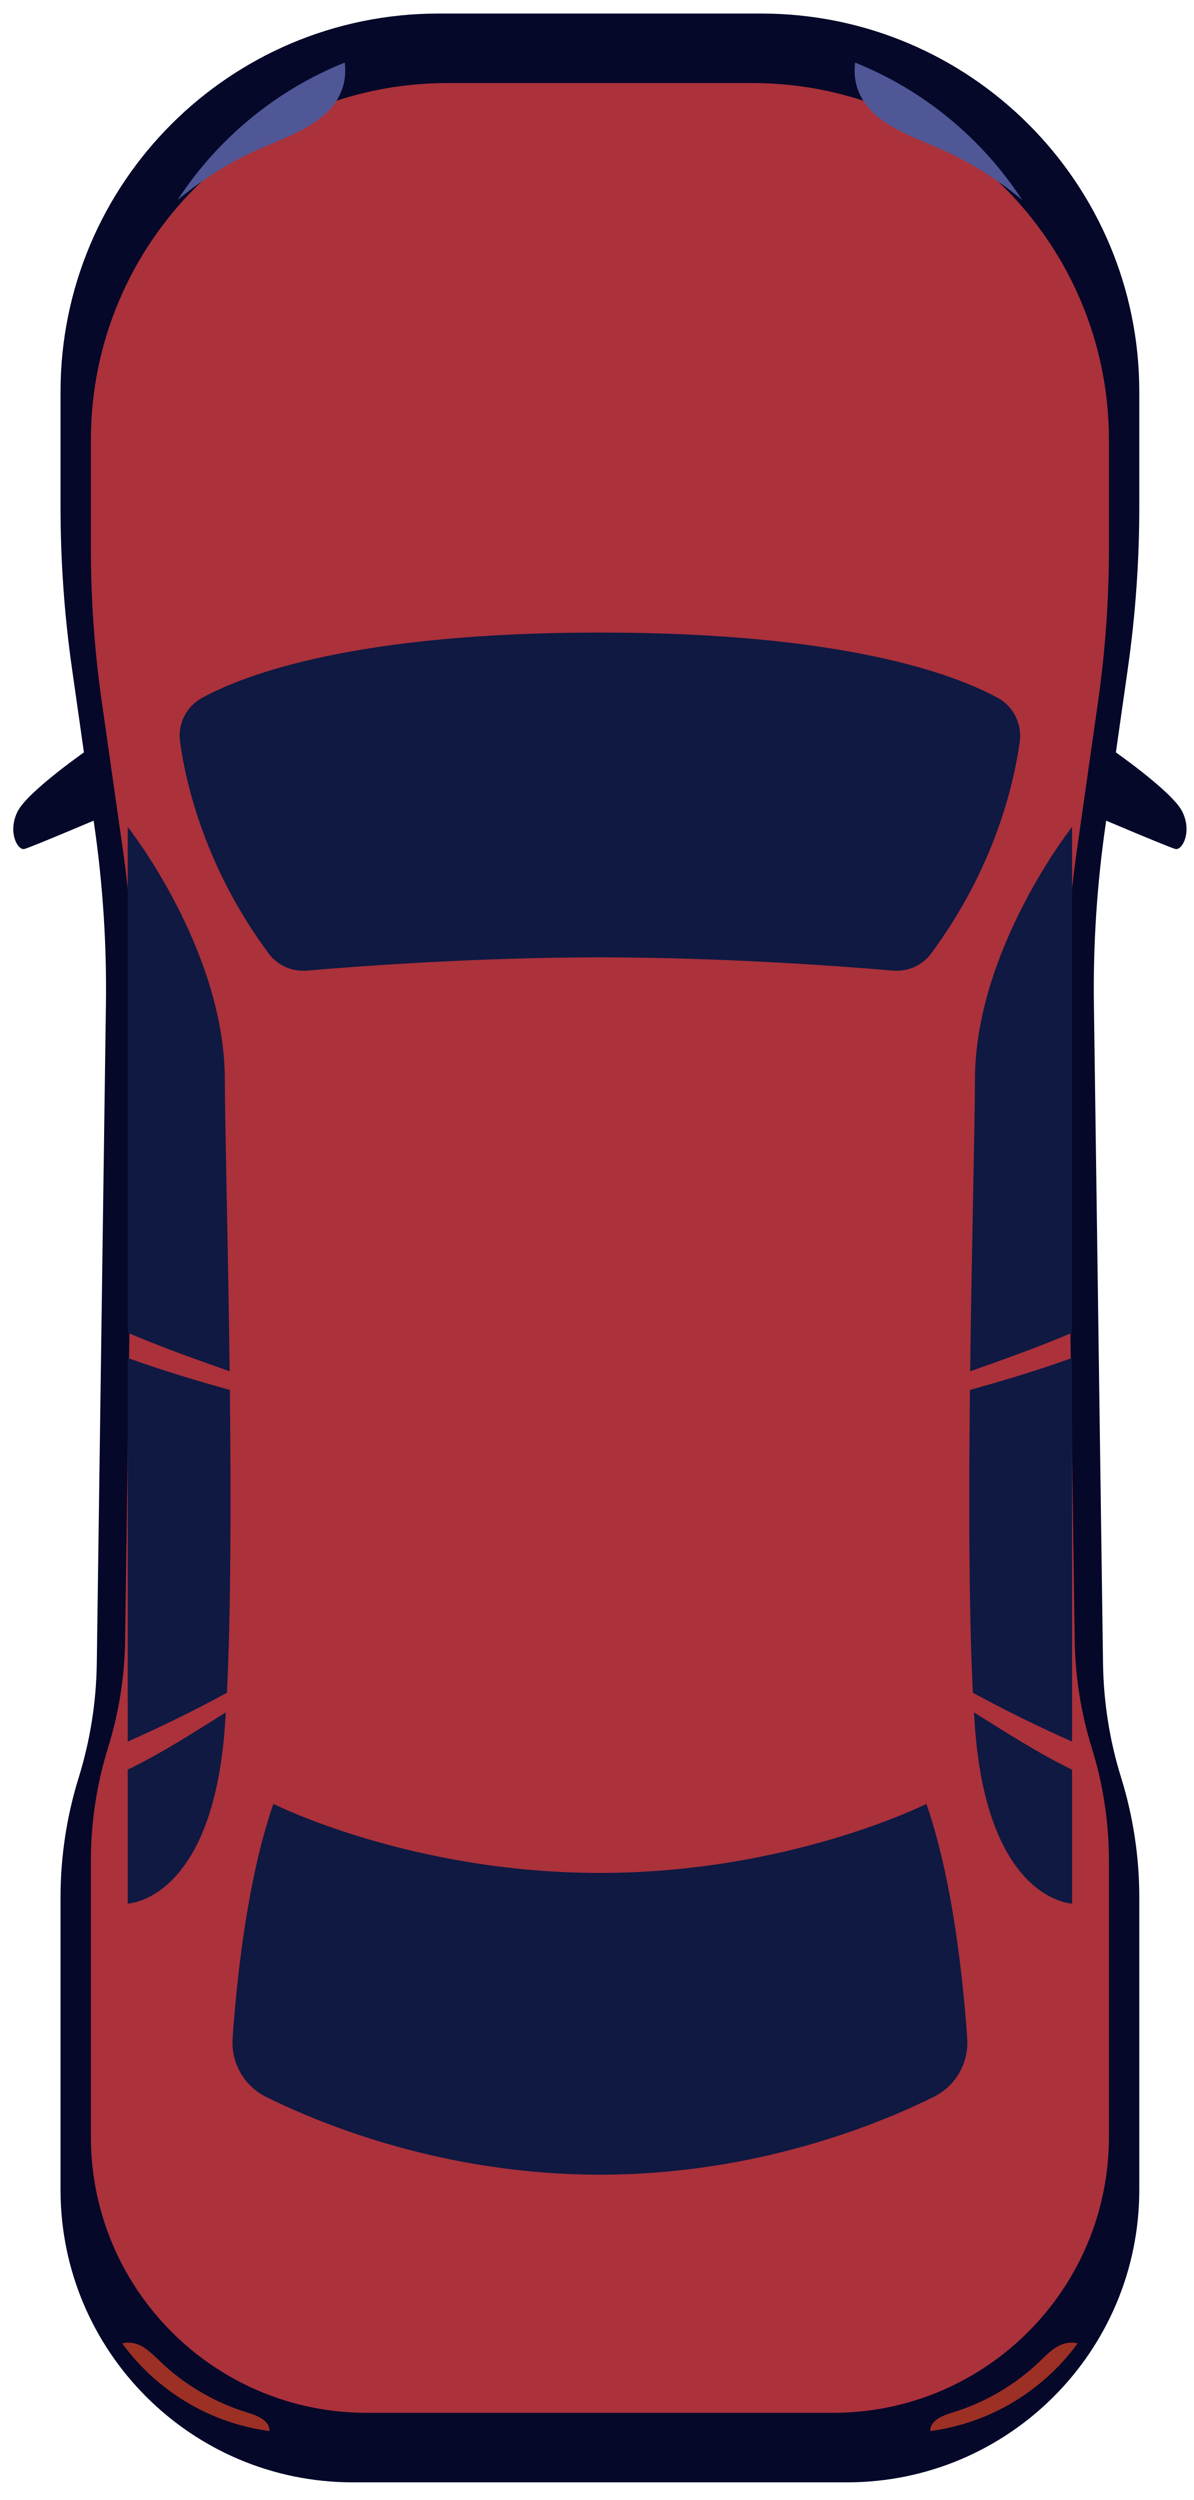 <svg width="54" height="113" viewBox="0 0 54 113" fill="none" xmlns="http://www.w3.org/2000/svg">
<path d="M3.255 30.213C2.91 27.794 2.737 25.353 2.737 22.91L2.737 17.71C2.737 8.267 10.392 0.612 19.835 0.612L27.132 0.612L34.428 0.612C43.871 0.612 51.526 8.267 51.526 17.71L51.526 22.91C51.526 25.353 51.353 27.794 51.008 30.213L49.986 37.385C49.607 40.041 49.435 42.723 49.473 45.406L49.886 75.185C49.91 76.935 50.185 78.672 50.705 80.343C51.249 82.096 51.526 83.92 51.526 85.754L51.526 98.97C51.526 106.272 45.607 112.192 38.305 112.192L27.132 112.192L15.958 112.192C8.656 112.192 2.737 106.272 2.737 98.97L2.737 85.754C2.737 83.92 3.014 82.096 3.558 80.343C4.077 78.672 4.353 76.935 4.377 75.185L4.79 45.406C4.828 42.723 4.656 40.041 4.277 37.385L3.255 30.213Z" fill="#050829"/>
<path opacity="0.7" d="M49.664 31.688C49.989 29.405 50.153 27.102 50.153 24.796L50.153 19.889C50.153 10.977 42.929 3.753 34.017 3.753L27.131 3.753L20.246 3.753C11.334 3.753 4.11 10.977 4.11 19.889L4.11 24.796C4.11 27.102 4.273 29.405 4.599 31.688L5.564 38.456C5.921 40.962 6.083 43.493 6.048 46.025L5.659 74.127C5.636 75.778 5.375 77.418 4.885 78.995C4.371 80.648 4.11 82.37 4.11 84.101L4.11 96.573C4.11 103.464 9.696 109.05 16.587 109.05L27.131 109.05L37.675 109.05C44.566 109.05 50.153 103.464 50.153 96.573L50.153 84.101C50.153 82.37 49.891 80.648 49.377 78.995C48.887 77.418 48.627 75.778 48.604 74.127L48.214 46.025C48.179 43.493 48.341 40.962 48.699 38.456L49.664 31.688Z" fill="#F24444"/>
<path d="M4.051 33.824C4.051 33.824 1.259 35.75 0.796 36.675C0.334 37.599 0.796 38.447 1.104 38.371C1.413 38.293 5.034 36.752 5.034 36.752L4.051 33.824Z" fill="#050829"/>
<path d="M50.212 33.824C50.212 33.824 53.004 35.75 53.467 36.675C53.929 37.599 53.467 38.447 53.158 38.371C52.85 38.293 49.228 36.752 49.228 36.752L50.212 33.824Z" fill="#050829"/>
<path d="M15.428 4.15C15.602 3.731 15.648 3.276 15.591 2.828C12.477 4.079 9.841 6.265 8.031 9.041C9.169 8.085 10.443 7.29 11.808 6.7C13.2 6.097 14.847 5.552 15.428 4.15Z" fill="#505797"/>
<path d="M38.835 4.15C38.661 3.731 38.616 3.276 38.673 2.828C41.786 4.079 44.422 6.265 46.232 9.041C45.094 8.085 43.82 7.29 42.455 6.7C41.062 6.097 39.416 5.552 38.835 4.15Z" fill="#505797"/>
<path d="M10.386 61.977C10.314 56.136 10.169 50.784 10.169 48.817C10.169 42.922 5.777 37.373 5.777 37.373L5.777 60.233C7.284 60.883 8.837 61.426 10.386 61.977Z" fill="#0F1942"/>
<path d="M10.263 76.505C10.446 72.798 10.45 67.689 10.396 62.819C8.84 62.389 7.296 61.921 5.777 61.374L5.777 78.713C7.301 78.034 8.8 77.304 10.263 76.505Z" fill="#0F1942"/>
<path d="M5.777 79.982L5.777 86.035C5.777 86.035 9.591 85.919 10.169 78.06C10.185 77.846 10.2 77.622 10.213 77.393C8.758 78.302 7.316 79.234 5.777 79.982Z" fill="#0F1942"/>
<path d="M43.877 61.977C43.949 56.136 44.093 50.784 44.093 48.817C44.093 42.922 48.486 37.373 48.486 37.373L48.486 60.233C46.979 60.883 45.426 61.426 43.877 61.977Z" fill="#0F1942"/>
<path d="M44 76.505C43.816 72.798 43.813 67.689 43.867 62.819C45.422 62.389 46.967 61.921 48.486 61.374L48.486 78.713C46.962 78.034 45.463 77.304 44 76.505Z" fill="#0F1942"/>
<path d="M48.486 79.982L48.486 86.035C48.486 86.035 44.672 85.919 44.093 78.06C44.078 77.846 44.063 77.622 44.049 77.393C45.505 78.302 46.946 79.234 48.486 79.982Z" fill="#0F1942"/>
<path d="M41.897 81.528C41.897 81.528 35.714 84.649 27.131 84.649C18.549 84.649 12.365 81.528 12.365 81.528C11.158 84.99 10.692 89.629 10.52 92.126C10.444 93.234 11.04 94.279 12.036 94.772C14.626 96.054 20.145 98.287 27.131 98.287C34.118 98.287 39.636 96.054 42.227 94.772C43.223 94.279 43.819 93.234 43.743 92.126C43.572 89.629 43.105 84.99 41.897 81.528ZM46.118 33.534C45.855 35.428 44.984 39.223 42.107 43.1C41.707 43.639 41.051 43.924 40.383 43.867C38.163 43.677 32.741 43.268 27.131 43.268C21.522 43.268 16.099 43.677 13.88 43.867C13.211 43.924 12.555 43.639 12.156 43.1C9.278 39.223 8.408 35.428 8.144 33.534C8.032 32.728 8.419 31.934 9.132 31.544C11.108 30.463 16.124 28.589 27.131 28.589C38.139 28.589 43.154 30.463 45.131 31.544C45.844 31.934 46.23 32.728 46.118 33.534Z" fill="#0F1942"/>
<path d="M11.189 109.036C9.725 108.592 8.368 107.8 7.261 106.744C6.972 106.469 6.693 106.172 6.333 105.999C6.085 105.88 5.785 105.84 5.527 105.913C7.078 108.035 9.456 109.512 12.187 109.873L12.19 109.845C12.175 109.385 11.63 109.171 11.189 109.036Z" fill="#9C3025"/>
<path d="M43.074 109.036C44.537 108.592 45.895 107.8 47.002 106.744C47.29 106.469 47.569 106.172 47.929 105.999C48.177 105.88 48.477 105.84 48.736 105.913C47.184 108.035 44.806 109.512 42.075 109.873L42.073 109.845C42.087 109.385 42.633 109.171 43.074 109.036Z" fill="#9C3025"/>
</svg>
